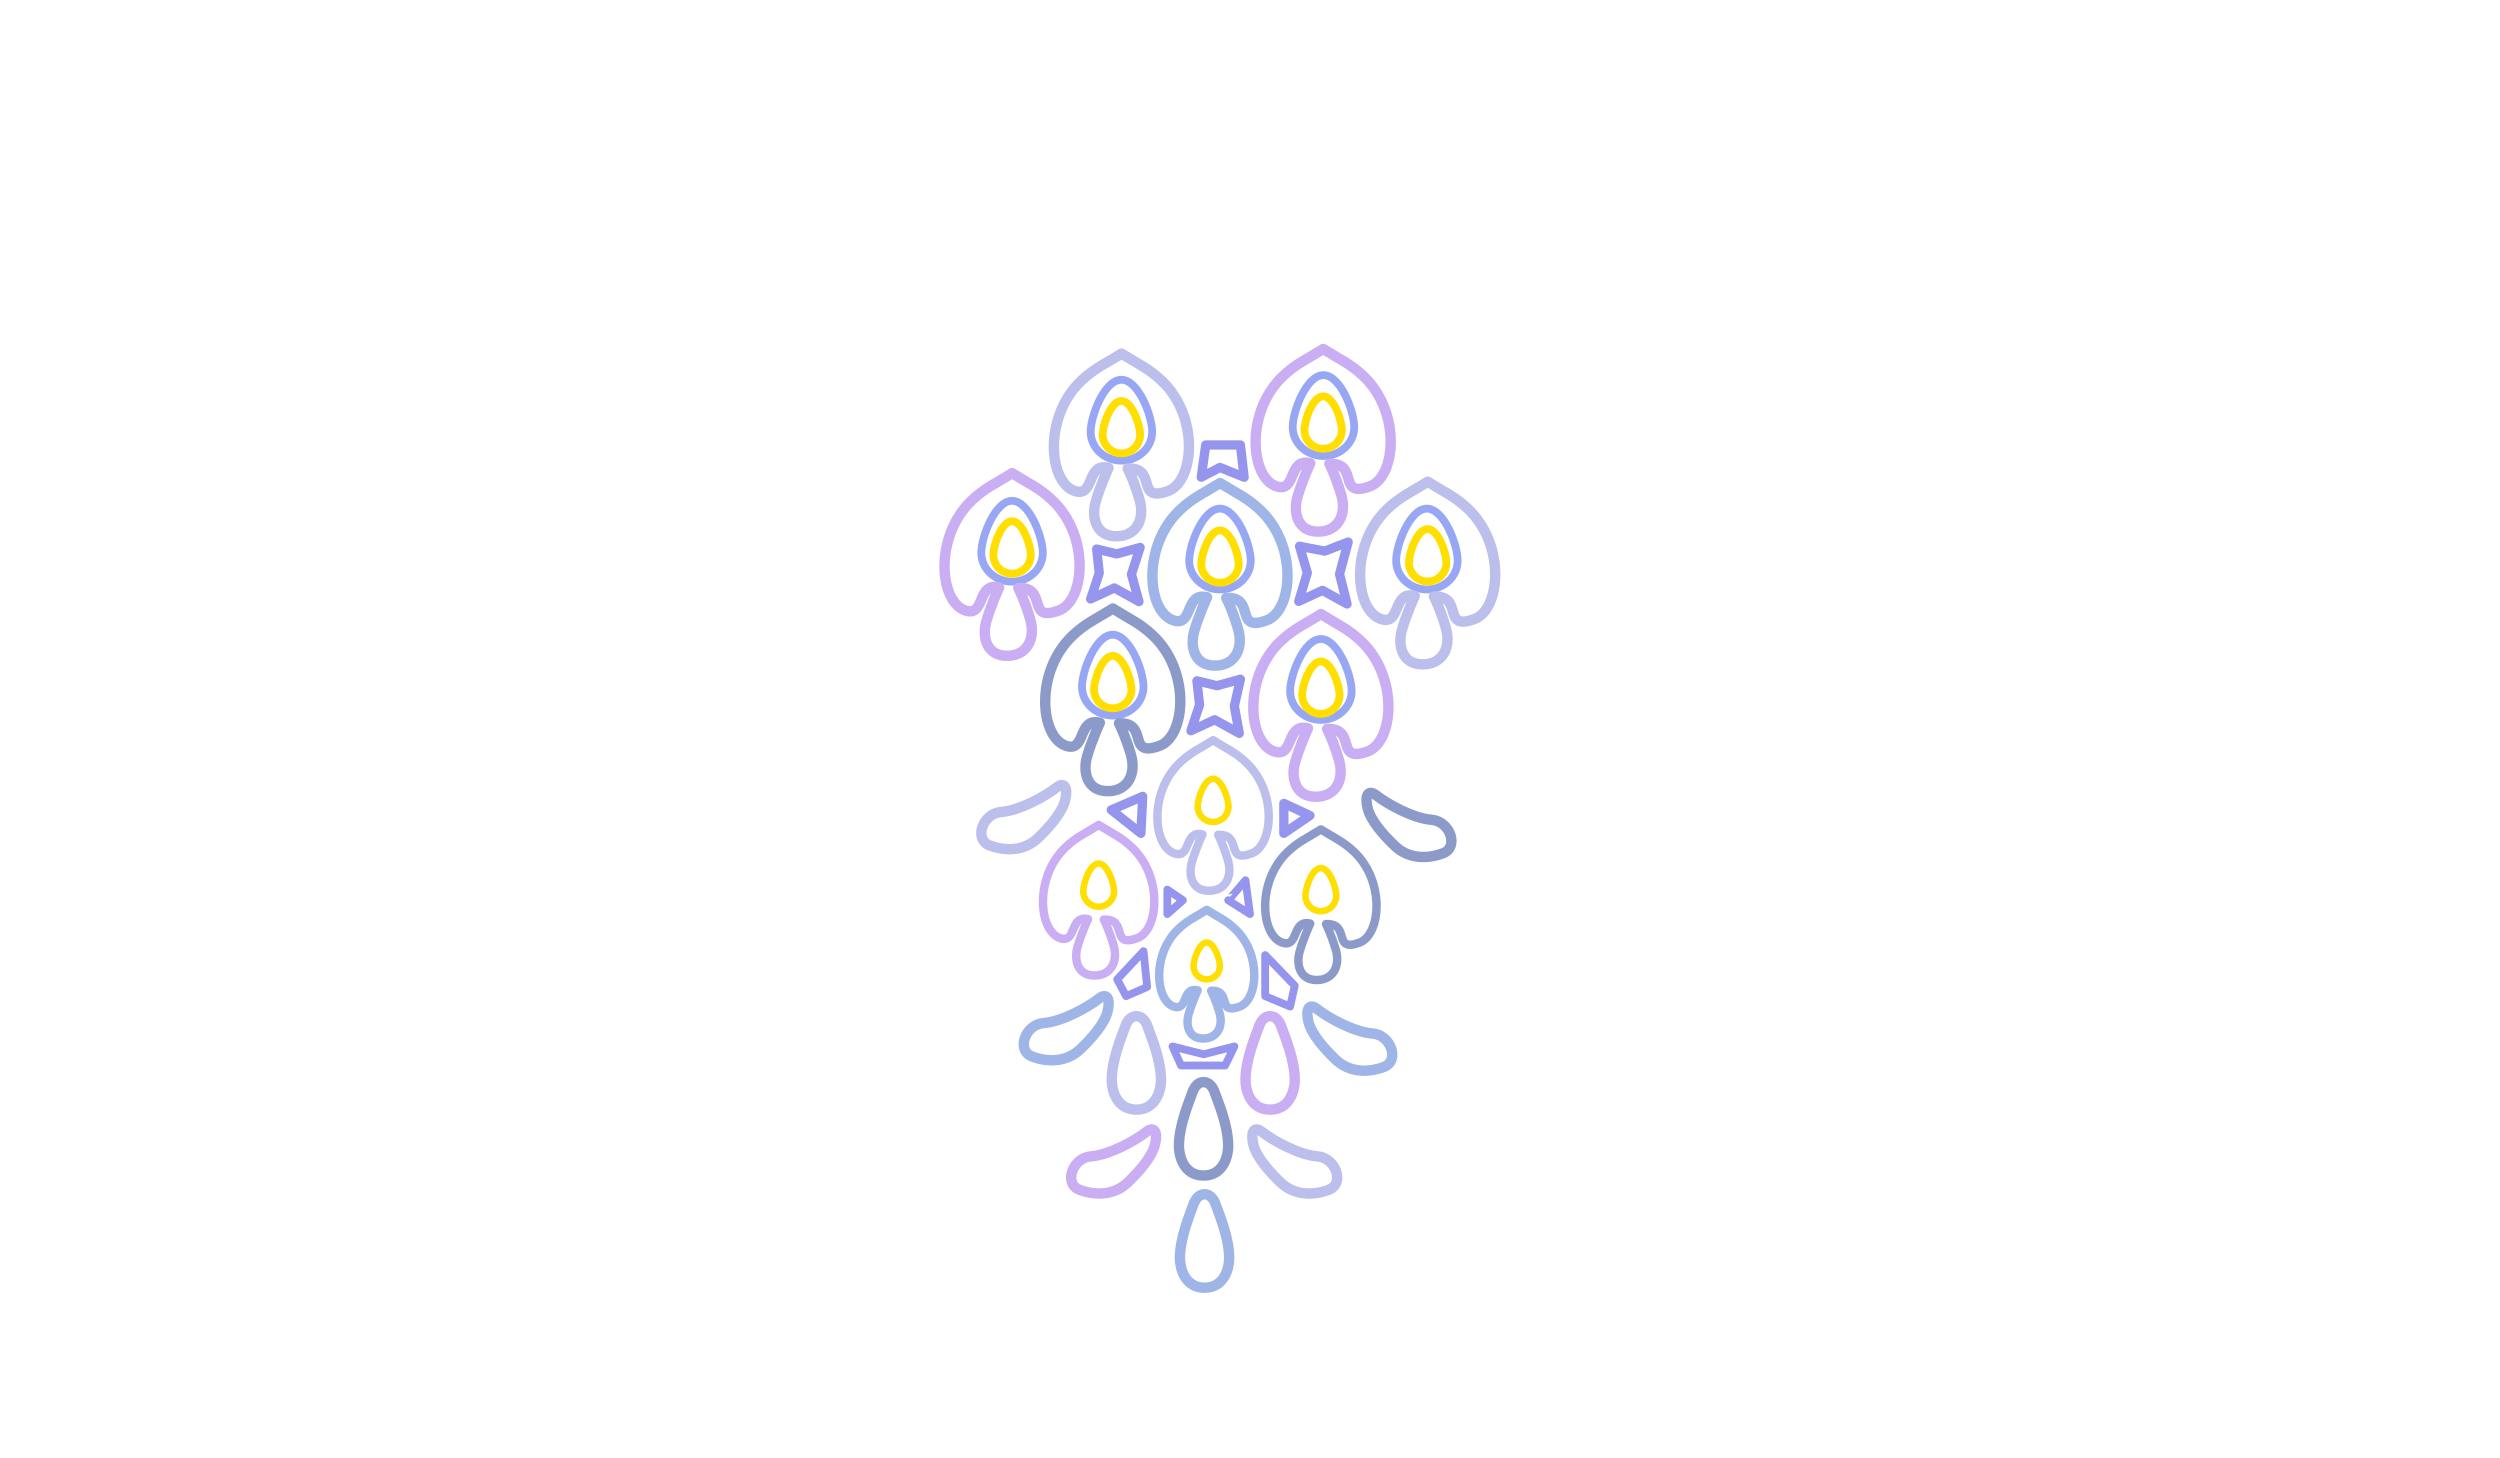 <?xml version="1.0" encoding="utf-8"?>
<!-- Generator: Adobe Illustrator 16.0.0, SVG Export Plug-In . SVG Version: 6.00 Build 0)  -->
<!DOCTYPE svg PUBLIC "-//W3C//DTD SVG 1.1//EN" "http://www.w3.org/Graphics/SVG/1.1/DTD/svg11.dtd">
<svg version="1.1" xmlns="http://www.w3.org/2000/svg" xmlns:xlink="http://www.w3.org/1999/xlink" x="0px" y="0px" width="960px"
	 height="560px" viewBox="0 0 960 560" enable-background="new 0 0 960 560" xml:space="preserve">
<g id="purple_space">
	
		<polygon fill="none" stroke="#9695EE" stroke-width="3.561" stroke-linecap="round" stroke-linejoin="round" stroke-miterlimit="10" points="
		421.116,210.833 428.801,212.702 437.799,210.218 434.475,220.533 437.368,231 427.911,225.769 418.806,230 422.116,220.049 	"/>
	
		<polygon fill="none" stroke="#9695EE" stroke-width="3.561" stroke-linecap="round" stroke-linejoin="round" stroke-miterlimit="10" points="
		499.02,209.758 508.704,211.627 517.702,208.143 514.378,220.458 517.271,231.925 507.813,226.693 498.71,230.925 502.02,219.974 	
		"/>
	
		<polygon fill="none" stroke="#9695EE" stroke-width="3.561" stroke-linecap="round" stroke-linejoin="round" stroke-miterlimit="10" points="
		459.628,261.442 467.313,263.311 476.312,260.827 473.987,271.142 475.88,281.609 466.423,276.377 457.318,280.609 
		460.628,270.658 	"/>
	
		<polygon fill="none" stroke="#9695EE" stroke-width="3.561" stroke-linecap="round" stroke-linejoin="round" stroke-miterlimit="10" points="
		438.11,320 426.724,311 438.799,305.807 	"/>
	
		<polygon fill="none" stroke="#9695EE" stroke-width="3.561" stroke-linecap="round" stroke-linejoin="round" stroke-miterlimit="10" points="
		493,320 493,308.5 503.027,313.154 	"/>
	
		<polygon fill="none" stroke="#9695EE" stroke-width="3" stroke-linecap="round" stroke-linejoin="round" stroke-miterlimit="10" points="
		454.25,345.688 448.25,351 448.25,341.606 	"/>
	<path fill="none" stroke="#9695EE" stroke-width="3" stroke-linecap="round" stroke-linejoin="round" stroke-miterlimit="10" d="
		M471.627,345.688c0.123,0.062,6.641-7.688,6.641-7.688L480,351L471.627,345.688z"/>
	
		<polygon fill="none" stroke="#9695EE" stroke-width="3" stroke-linecap="round" stroke-linejoin="round" stroke-miterlimit="10" points="
		432.417,382.519 429,376.076 439.11,365.25 440.5,379 	"/>
	
		<polygon fill="none" stroke="#9695EE" stroke-width="3" stroke-linecap="round" stroke-linejoin="round" stroke-miterlimit="10" points="
		495.403,386.519 485.824,382.519 485.824,366.75 497.184,378.5 	"/>
	
		<polygon fill="none" stroke="#9695EE" stroke-width="3.561" stroke-linecap="round" stroke-linejoin="round" stroke-miterlimit="10" points="
		461.287,183.25 468.466,179.5 477.75,183.25 476.312,170.861 463,170.861 	"/>
	
		<polygon fill="none" stroke="#9695EE" stroke-width="3" stroke-linecap="round" stroke-linejoin="round" stroke-miterlimit="10" points="
		450.25,401.835 462.17,404.835 474.005,401.835 470.439,409.146 453.5,409.146 	"/>
</g>
<g id="petals">
	<path fill="none" stroke="#CAAEF3" stroke-width="4" stroke-linecap="round" stroke-linejoin="round" stroke-miterlimit="10" d="
		M487.726,426.099c-7.703,0-9.396-7.662-9.454-11.029c-0.141-8.053,4.084-17.68,5.078-20.658c0.699-2.102,2.1-4.217,4.376-4.217
		 M487.726,426.099c7.703,0,9.396-7.662,9.454-11.029c0.141-8.053-4.084-17.68-5.076-20.658c-0.701-2.102-2.102-4.217-4.378-4.217"
		/>
	<path fill="none" stroke="#8C9AC9" stroke-width="4" stroke-linecap="round" stroke-linejoin="round" stroke-miterlimit="10" d="
		M462.169,451.418c-7.703,0-9.395-7.662-9.454-11.029c-0.142-8.053,4.083-17.68,5.078-20.658c0.7-2.102,2.1-4.217,4.376-4.217
		 M462.169,451.418c7.703,0,9.396-7.662,9.455-11.029c0.141-8.053-4.084-17.68-5.077-20.658c-0.701-2.102-2.102-4.217-4.378-4.217"
		/>
	<path fill="none" stroke="#CAAEF3" stroke-width="4" stroke-linecap="round" stroke-linejoin="round" stroke-miterlimit="10" d="
		M440.183,434.652c-4.199,3.307-14.175,8.855-21.263,9.389c-7.087,0.533-10.573,10.471-4.43,12.814s13.354,2.209,18.605-2.83
		c4.433-4.256,9.213-9.707,10.395-14.422C444.672,434.889,443.384,432.131,440.183,434.652z"/>
	<path fill="none" stroke="#BCBFEC" stroke-width="4" stroke-linecap="round" stroke-linejoin="round" stroke-miterlimit="10" d="
		M405.682,302.418c-4.199,3.309-14.175,8.855-21.263,9.389c-7.087,0.533-10.573,10.471-4.429,12.816
		c6.143,2.344,13.354,2.209,18.605-2.832c4.433-4.254,9.213-9.705,10.395-14.422C410.171,302.654,408.883,299.896,405.682,302.418z"
		/>
	<path fill="none" stroke="#9FB5E7" stroke-width="4" stroke-linecap="round" stroke-linejoin="round" stroke-miterlimit="10" d="
		M505.767,387.474c4.199,3.309,14.176,8.855,21.264,9.389c7.086,0.533,10.572,10.473,4.43,12.816
		c-6.145,2.344-13.355,2.209-18.605-2.832c-4.434-4.254-9.214-9.705-10.396-14.422C501.278,387.71,502.565,384.952,505.767,387.474z
		"/>
	<path fill="none" stroke="#BCBFEC" stroke-width="4" stroke-linecap="round" stroke-linejoin="round" stroke-miterlimit="10" d="
		M484.619,434.652c4.199,3.307,14.176,8.855,21.264,9.389s10.572,10.471,4.43,12.814s-13.354,2.209-18.605-2.83
		c-4.434-4.256-9.213-9.707-10.395-14.422S481.419,432.131,484.619,434.652z"/>
	<path fill="none" stroke="#8C9AC9" stroke-width="4" stroke-linecap="round" stroke-linejoin="round" stroke-miterlimit="10" d="
		M528.483,305.418c4.199,3.307,14.176,8.855,21.264,9.389c7.086,0.533,10.572,10.471,4.43,12.816
		c-6.145,2.344-13.355,2.209-18.605-2.832c-4.434-4.256-9.213-9.705-10.396-14.422C523.995,305.654,525.282,302.896,528.483,305.418
		z"/>
	<path fill="none" stroke="#9FB5E7" stroke-width="4" stroke-linecap="round" stroke-linejoin="round" stroke-miterlimit="10" d="
		M462.547,494.484c-7.703,0-9.395-7.664-9.454-11.031c-0.142-8.053,4.083-17.68,5.078-20.658c0.7-2.102,2.1-4.217,4.376-4.217
		 M462.547,494.484c7.703,0,9.396-7.664,9.455-11.031c0.141-8.053-4.084-17.68-5.077-20.658c-0.701-2.102-2.102-4.217-4.378-4.217"
		/>
	<path fill="none" stroke="#BCBFEC" stroke-width="4" stroke-linecap="round" stroke-linejoin="round" stroke-miterlimit="10" d="
		M436.368,426.099c-7.703,0-9.395-7.662-9.454-11.029c-0.142-8.053,4.083-17.68,5.078-20.658c0.7-2.102,2.1-4.217,4.376-4.217
		 M436.368,426.099c7.703,0,9.396-7.662,9.455-11.029c0.141-8.053-4.084-17.68-5.077-20.658c-0.701-2.102-2.102-4.217-4.378-4.217"
		/>
	<path fill="none" stroke="#9FB5E7" stroke-width="4" stroke-linecap="round" stroke-linejoin="round" stroke-miterlimit="10" d="
		M421.985,383.474c-4.199,3.309-14.175,8.855-21.263,9.389c-7.087,0.533-10.573,10.473-4.43,12.816s13.354,2.209,18.605-2.832
		c4.433-4.254,9.213-9.705,10.395-14.422C426.474,383.71,425.186,380.952,421.985,383.474z"/>
</g>
<g id="purple_bit">
	<path fill="none" stroke="#97A7F3" stroke-width="3" stroke-linecap="round" stroke-linejoin="round" stroke-miterlimit="10" d="
		M442.435,165.809c0,6.116-5.291,11.073-11.816,11.073c-6.522,0-11.813-4.958-11.813-11.073c0-6.115,5.291-19.976,11.813-19.976
		C437.144,145.833,442.435,159.694,442.435,165.809z"/>
	<path fill="none" stroke="#97A7F3" stroke-width="3" stroke-linecap="round" stroke-linejoin="round" stroke-miterlimit="10" d="
		M520.021,164.023c0,6.116-5.291,11.073-11.816,11.073c-6.521,0-11.812-4.958-11.812-11.073c0-6.115,5.291-19.976,11.812-19.976
		C514.729,144.047,520.021,157.909,520.021,164.023z"/>
	<path fill="none" stroke="#97A7F3" stroke-width="3" stroke-linecap="round" stroke-linejoin="round" stroke-miterlimit="10" d="
		M559.747,215.284c0,6.116-5.291,11.073-11.816,11.073c-6.521,0-11.812-4.958-11.812-11.073c0-6.115,5.291-19.976,11.812-19.976
		C554.456,195.308,559.747,209.169,559.747,215.284z"/>
	<path fill="none" stroke="#97A7F3" stroke-width="3" stroke-linecap="round" stroke-linejoin="round" stroke-miterlimit="10" d="
		M480.28,215.284c0,6.116-5.291,11.073-11.816,11.073c-6.521,0-11.812-4.958-11.812-11.073c0-6.115,5.291-19.976,11.812-19.976
		C474.989,195.308,480.28,209.169,480.28,215.284z"/>
	<path fill="none" stroke="#97A7F3" stroke-width="3" stroke-linecap="round" stroke-linejoin="round" stroke-miterlimit="10" d="
		M400.446,212.284c0,6.116-5.291,11.073-11.816,11.073c-6.521,0-11.812-4.958-11.812-11.073c0-6.115,5.291-19.976,11.812-19.976
		C395.155,192.308,400.446,206.169,400.446,212.284z"/>
	<path fill="none" stroke="#97A7F3" stroke-width="3" stroke-linecap="round" stroke-linejoin="round" stroke-miterlimit="10" d="
		M439.11,263.697c0,6.116-5.291,11.073-11.816,11.073c-6.521,0-11.812-4.958-11.812-11.073c0-6.115,5.291-19.976,11.812-19.976
		C433.819,243.721,439.11,257.582,439.11,263.697z"/>
	<path fill="none" stroke="#97A7F3" stroke-width="3" stroke-linecap="round" stroke-linejoin="round" stroke-miterlimit="10" d="
		M519.032,265.356c0,6.116-5.291,11.073-11.816,11.073c-6.521,0-11.812-4.958-11.812-11.073c0-6.115,5.291-19.976,11.812-19.976
		C513.741,245.38,519.032,259.241,519.032,265.356z"/>
</g>
<g id="yellow_bit">
	<path fill="none" stroke="#FFDE00" stroke-width="3" stroke-linecap="round" stroke-linejoin="round" stroke-miterlimit="10" d="
		M395.812,213.104c0,3.965-3.215,7.18-7.18,7.18c-3.966,0-7.181-3.215-7.181-7.18s3.215-12.953,7.181-12.953
		C392.597,200.152,395.812,209.14,395.812,213.104z"/>
	<path fill="none" stroke="#FFDE00" stroke-width="3" stroke-linecap="round" stroke-linejoin="round" stroke-miterlimit="10" d="
		M434.475,264.791c0,3.965-3.215,7.18-7.18,7.18s-7.179-3.215-7.179-7.18c0-3.965,3.213-12.952,7.179-12.952
		S434.475,260.825,434.475,264.791z"/>
	<path fill="none" stroke="#FFDE00" stroke-width="3" stroke-linecap="round" stroke-linejoin="round" stroke-miterlimit="10" d="
		M475.646,216.589c0,3.965-3.215,7.18-7.18,7.18c-3.964,0-7.179-3.215-7.179-7.18s3.215-12.953,7.179-12.953
		C472.431,203.636,475.646,212.624,475.646,216.589z"/>
	<path fill="none" stroke="#FFDE00" stroke-width="3" stroke-linecap="round" stroke-linejoin="round" stroke-miterlimit="10" d="
		M437.799,166.917c0,3.965-3.215,7.18-7.18,7.18c-3.963,0-7.178-3.214-7.178-7.18c0-3.965,3.215-12.953,7.178-12.953
		C434.584,153.964,437.799,162.952,437.799,166.917z"/>
	<path fill="none" stroke="#FFDE00" stroke-width="3" stroke-linecap="round" stroke-linejoin="round" stroke-miterlimit="10" d="
		M515.27,165.136c0,3.965-3.215,7.179-7.181,7.179s-7.179-3.214-7.179-7.179c0-3.965,3.213-12.953,7.179-12.953
		S515.27,161.171,515.27,165.136z"/>
	<path fill="none" stroke="#FFDE00" stroke-width="3" stroke-linecap="round" stroke-linejoin="round" stroke-miterlimit="10" d="
		M514.385,266.935c0,3.964-3.214,7.179-7.18,7.179c-3.965,0-7.178-3.215-7.178-7.179c0-3.966,3.213-12.953,7.178-12.953
		C511.171,253.982,514.385,262.969,514.385,266.935z"/>
	<path fill="none" stroke="#FFDE00" stroke-width="2.5" stroke-linecap="round" stroke-linejoin="round" stroke-miterlimit="10" d="
		M468.439,371.021c0,2.791-2.263,5.055-5.056,5.055s-5.055-2.264-5.055-5.055c0-2.793,2.262-9.123,5.055-9.123
		S468.439,368.229,468.439,371.021z"/>
	<path fill="none" stroke="#FFDE00" stroke-width="2.5" stroke-linecap="round" stroke-linejoin="round" stroke-miterlimit="10" d="
		M427.801,342.262c0,3.268-2.649,5.918-5.918,5.918c-3.269,0-5.918-2.65-5.918-5.918c0-3.27,2.649-10.678,5.918-10.678
		C425.152,331.584,427.801,338.992,427.801,342.262z"/>
	<path fill="none" stroke="#FFDE00" stroke-width="2.5" stroke-linecap="round" stroke-linejoin="round" stroke-miterlimit="10" d="
		M513.123,343.986c0,3.268-2.649,5.918-5.918,5.918c-3.27,0-5.918-2.65-5.918-5.918c0-3.27,2.648-10.678,5.918-10.678
		C510.474,333.309,513.123,340.717,513.123,343.986z"/>
	<path fill="none" stroke="#FFDE00" stroke-width="2.5" stroke-linecap="round" stroke-linejoin="round" stroke-miterlimit="10" d="
		M471.733,309.727c0,3.268-2.65,5.918-5.918,5.918c-3.269,0-5.918-2.65-5.918-5.918c0-3.27,2.649-10.676,5.918-10.676
		C469.083,299.051,471.733,306.457,471.733,309.727z"/>
	<path fill="none" stroke="#FFDE00" stroke-width="3" stroke-linecap="round" stroke-linejoin="round" stroke-miterlimit="10" d="
		M555.404,216.105c0,3.964-3.215,7.179-7.18,7.179s-7.178-3.215-7.178-7.179c0-3.966,3.213-12.953,7.178-12.953
		S555.404,212.139,555.404,216.105z"/>
</g>
<g id="flowers">
	<path fill="none" stroke="#CAAEF3" stroke-width="4" stroke-linecap="round" stroke-linejoin="round" stroke-miterlimit="10" d="
		M388.652,181.694c6.44,4.058,10.3,5.552,15.405,10.375c14.64,13.834,12.543,38.679,2.537,42.367
		c-12.81,4.72-3.893-9.078-15.565-8.646c0,0,2.283,4.268,4.542,11.889c2.207,7.446-1.082,14.159-8.864,14.159 M388.652,181.694
		c-6.438,4.058-10.3,5.552-15.404,10.375c-14.64,13.834-12.652,38.994-2.535,42.367c7.779,2.594,4.321-11.024,12.966-8.863
		c0,0-3.198,6.855-4.97,13.187c-1.514,5.404-0.216,13.077,7.997,13.077"/>
	<path fill="none" stroke="#8C9AC9" stroke-width="4" stroke-linecap="round" stroke-linejoin="round" stroke-miterlimit="10" d="
		M427.315,233.663c6.44,4.057,10.3,5.551,15.406,10.375c14.64,13.833,12.542,38.68,2.535,42.366
		c-12.809,4.721-3.891-9.077-15.565-8.645c0,0,2.283,4.266,4.542,11.889c2.207,7.447-1.082,14.158-8.864,14.158 M427.315,233.663
		c-6.438,4.057-10.3,5.551-15.404,10.375c-14.64,13.833-12.652,38.993-2.535,42.368c7.779,2.594,4.321-11.024,12.966-8.863
		c0,0-3.197,6.855-4.97,13.186c-1.513,5.404-0.216,13.078,7.997,13.078"/>
	<path fill="none" stroke="#9FB5E7" stroke-width="4" stroke-linecap="round" stroke-linejoin="round" stroke-miterlimit="10" d="
		M468.486,185.461c6.44,4.057,10.302,5.552,15.407,10.375c14.64,13.834,12.541,38.679,2.535,42.367
		c-12.81,4.719-3.892-9.079-15.565-8.647c0,0,2.283,4.268,4.542,11.891c2.207,7.446-1.082,14.158-8.865,14.158 M468.486,185.461
		c-6.438,4.057-10.3,5.552-15.404,10.375c-14.64,13.834-12.652,38.994-2.535,42.367c7.779,2.594,4.321-11.024,12.966-8.863
		c0,0-3.196,6.855-4.97,13.187c-1.511,5.404-0.215,13.078,7.997,13.078"/>
	<path fill="none" stroke="#BCBFEC" stroke-width="4" stroke-linecap="round" stroke-linejoin="round" stroke-miterlimit="10" d="
		M430.642,135.79c6.438,4.058,10.3,5.552,15.405,10.376c14.64,13.833,12.542,38.679,2.535,42.367
		c-12.808,4.719-3.891-9.079-15.563-8.647c0,0,2.281,4.268,4.54,11.89c2.207,7.446-1.082,14.158-8.863,14.158 M430.642,135.79
		c-6.44,4.058-10.3,5.552-15.404,10.376c-14.64,13.833-12.654,38.993-2.537,42.367c7.781,2.594,4.321-11.024,12.968-8.863
		c0,0-3.198,6.855-4.97,13.187c-1.513,5.404-0.216,13.078,7.997,13.078"/>
	<path fill="none" stroke="#CAAEF3" stroke-width="4" stroke-linecap="round" stroke-linejoin="round" stroke-miterlimit="10" d="
		M508.109,134.008c6.439,4.058,10.301,5.552,15.406,10.375c14.641,13.833,12.541,38.68,2.535,42.367
		c-12.809,4.72-3.891-9.078-15.564-8.646c0,0,2.282,4.267,4.541,11.89c2.207,7.446-1.082,14.157-8.864,14.157 M508.109,134.008
		c-6.438,4.058-10.3,5.552-15.404,10.375c-14.64,13.833-12.652,38.994-2.535,42.368c7.779,2.593,4.321-11.024,12.967-8.863
		c0,0-3.197,6.855-4.971,13.186c-1.513,5.403-0.215,13.077,7.997,13.077"/>
	<path fill="none" stroke="#CAAEF3" stroke-width="4" stroke-linecap="round" stroke-linejoin="round" stroke-miterlimit="10" d="
		M507.227,235.807c6.439,4.057,10.299,5.552,15.406,10.375c14.639,13.833,12.541,38.679,2.535,42.366
		c-12.811,4.721-3.893-9.078-15.566-8.645c0,0,2.283,4.266,4.543,11.889c2.207,7.445-1.082,14.158-8.865,14.158 M507.227,235.807
		c-6.439,4.057-10.301,5.552-15.404,10.375c-14.641,13.833-12.653,38.993-2.535,42.368c7.779,2.592,4.32-11.025,12.966-8.864
		c0,0-3.198,6.856-4.97,13.186c-1.514,5.404-0.216,13.078,7.996,13.078"/>
	<path fill="none" stroke="#BCBFEC" stroke-width="4" stroke-linecap="round" stroke-linejoin="round" stroke-miterlimit="10" d="
		M548.246,184.977c6.439,4.057,10.299,5.552,15.406,10.375c14.639,13.833,12.541,38.68,2.535,42.366
		c-12.811,4.721-3.893-9.078-15.566-8.645c0,0,2.283,4.267,4.543,11.889c2.207,7.446-1.082,14.158-8.865,14.158 M548.246,184.977
		c-6.439,4.057-10.301,5.552-15.404,10.375c-14.641,13.833-12.652,38.994-2.535,42.367c7.779,2.594,4.32-11.024,12.965-8.863
		c0,0-3.197,6.856-4.969,13.187c-1.514,5.404-0.215,13.078,7.996,13.078"/>
	
		<path fill="none" stroke="#BCBFEC" stroke-width="3.242" stroke-linecap="round" stroke-linejoin="round" stroke-miterlimit="10" d="
		M465.831,284.244c5.309,3.344,8.491,4.576,12.7,8.553c12.069,11.402,10.338,31.885,2.09,34.924
		c-10.56,3.891-3.208-7.484-12.831-7.127c0,0,1.882,3.516,3.744,9.799c1.819,6.139-0.892,11.672-7.307,11.672 M465.831,284.244
		c-5.307,3.344-8.49,4.576-12.698,8.553c-12.068,11.402-10.43,32.143-2.09,34.924c6.413,2.137,3.562-9.088,10.688-7.305
		c0,0-2.636,5.65-4.097,10.867c-1.248,4.455-0.178,10.781,6.592,10.781"/>
	
		<path fill="none" stroke="#8C9AC9" stroke-width="3.242" stroke-linecap="round" stroke-linejoin="round" stroke-miterlimit="10" d="
		M507.222,318.502c5.31,3.346,8.491,4.576,12.7,8.553c12.068,11.404,10.338,31.885,2.09,34.924
		c-10.56,3.891-3.209-7.484-12.83-7.127c0,0,1.881,3.518,3.743,9.801c1.819,6.139-0.892,11.67-7.308,11.67 M507.222,318.502
		c-5.308,3.346-8.489,4.576-12.698,8.553c-12.068,11.404-10.43,32.143-2.09,34.924c6.413,2.139,3.562-9.088,10.689-7.305
		c0,0-2.637,5.65-4.098,10.869c-1.247,4.453-0.178,10.779,6.592,10.779"/>
	
		<path fill="none" stroke="#CAAEF3" stroke-width="3.242" stroke-linecap="round" stroke-linejoin="round" stroke-miterlimit="10" d="
		M421.9,316.777c5.309,3.346,8.491,4.576,12.7,8.553c12.068,11.404,10.338,31.885,2.089,34.922
		c-10.559,3.893-3.208-7.48-12.83-7.125c0,0,1.881,3.518,3.744,9.801c1.819,6.139-0.892,11.672-7.307,11.672 M421.9,316.777
		c-5.307,3.346-8.49,4.576-12.698,8.553c-12.068,11.404-10.43,32.143-2.089,34.924c6.412,2.139,3.562-9.086,10.688-7.305
		c0,0-2.636,5.65-4.096,10.869c-1.248,4.455-0.178,10.781,6.592,10.781"/>
	
		<path fill="none" stroke="#9FB5E7" stroke-width="3.242" stroke-linecap="round" stroke-linejoin="round" stroke-miterlimit="10" d="
		M463.398,349.395c4.535,2.857,7.254,3.91,10.849,7.307c10.311,9.742,8.833,27.24,1.785,29.836c-9.021,3.324-2.74-6.393-10.96-6.088
		c0,0,1.607,3.006,3.199,8.373c1.553,5.244-0.763,9.971-6.243,9.971 M463.398,349.395c-4.535,2.857-7.253,3.91-10.848,7.307
		c-10.311,9.742-8.911,27.461-1.785,29.838c5.478,1.826,3.042-7.764,9.13-6.242c0,0-2.251,4.828-3.5,9.287
		c-1.065,3.805-0.151,9.209,5.632,9.209"/>
</g>
</svg>

